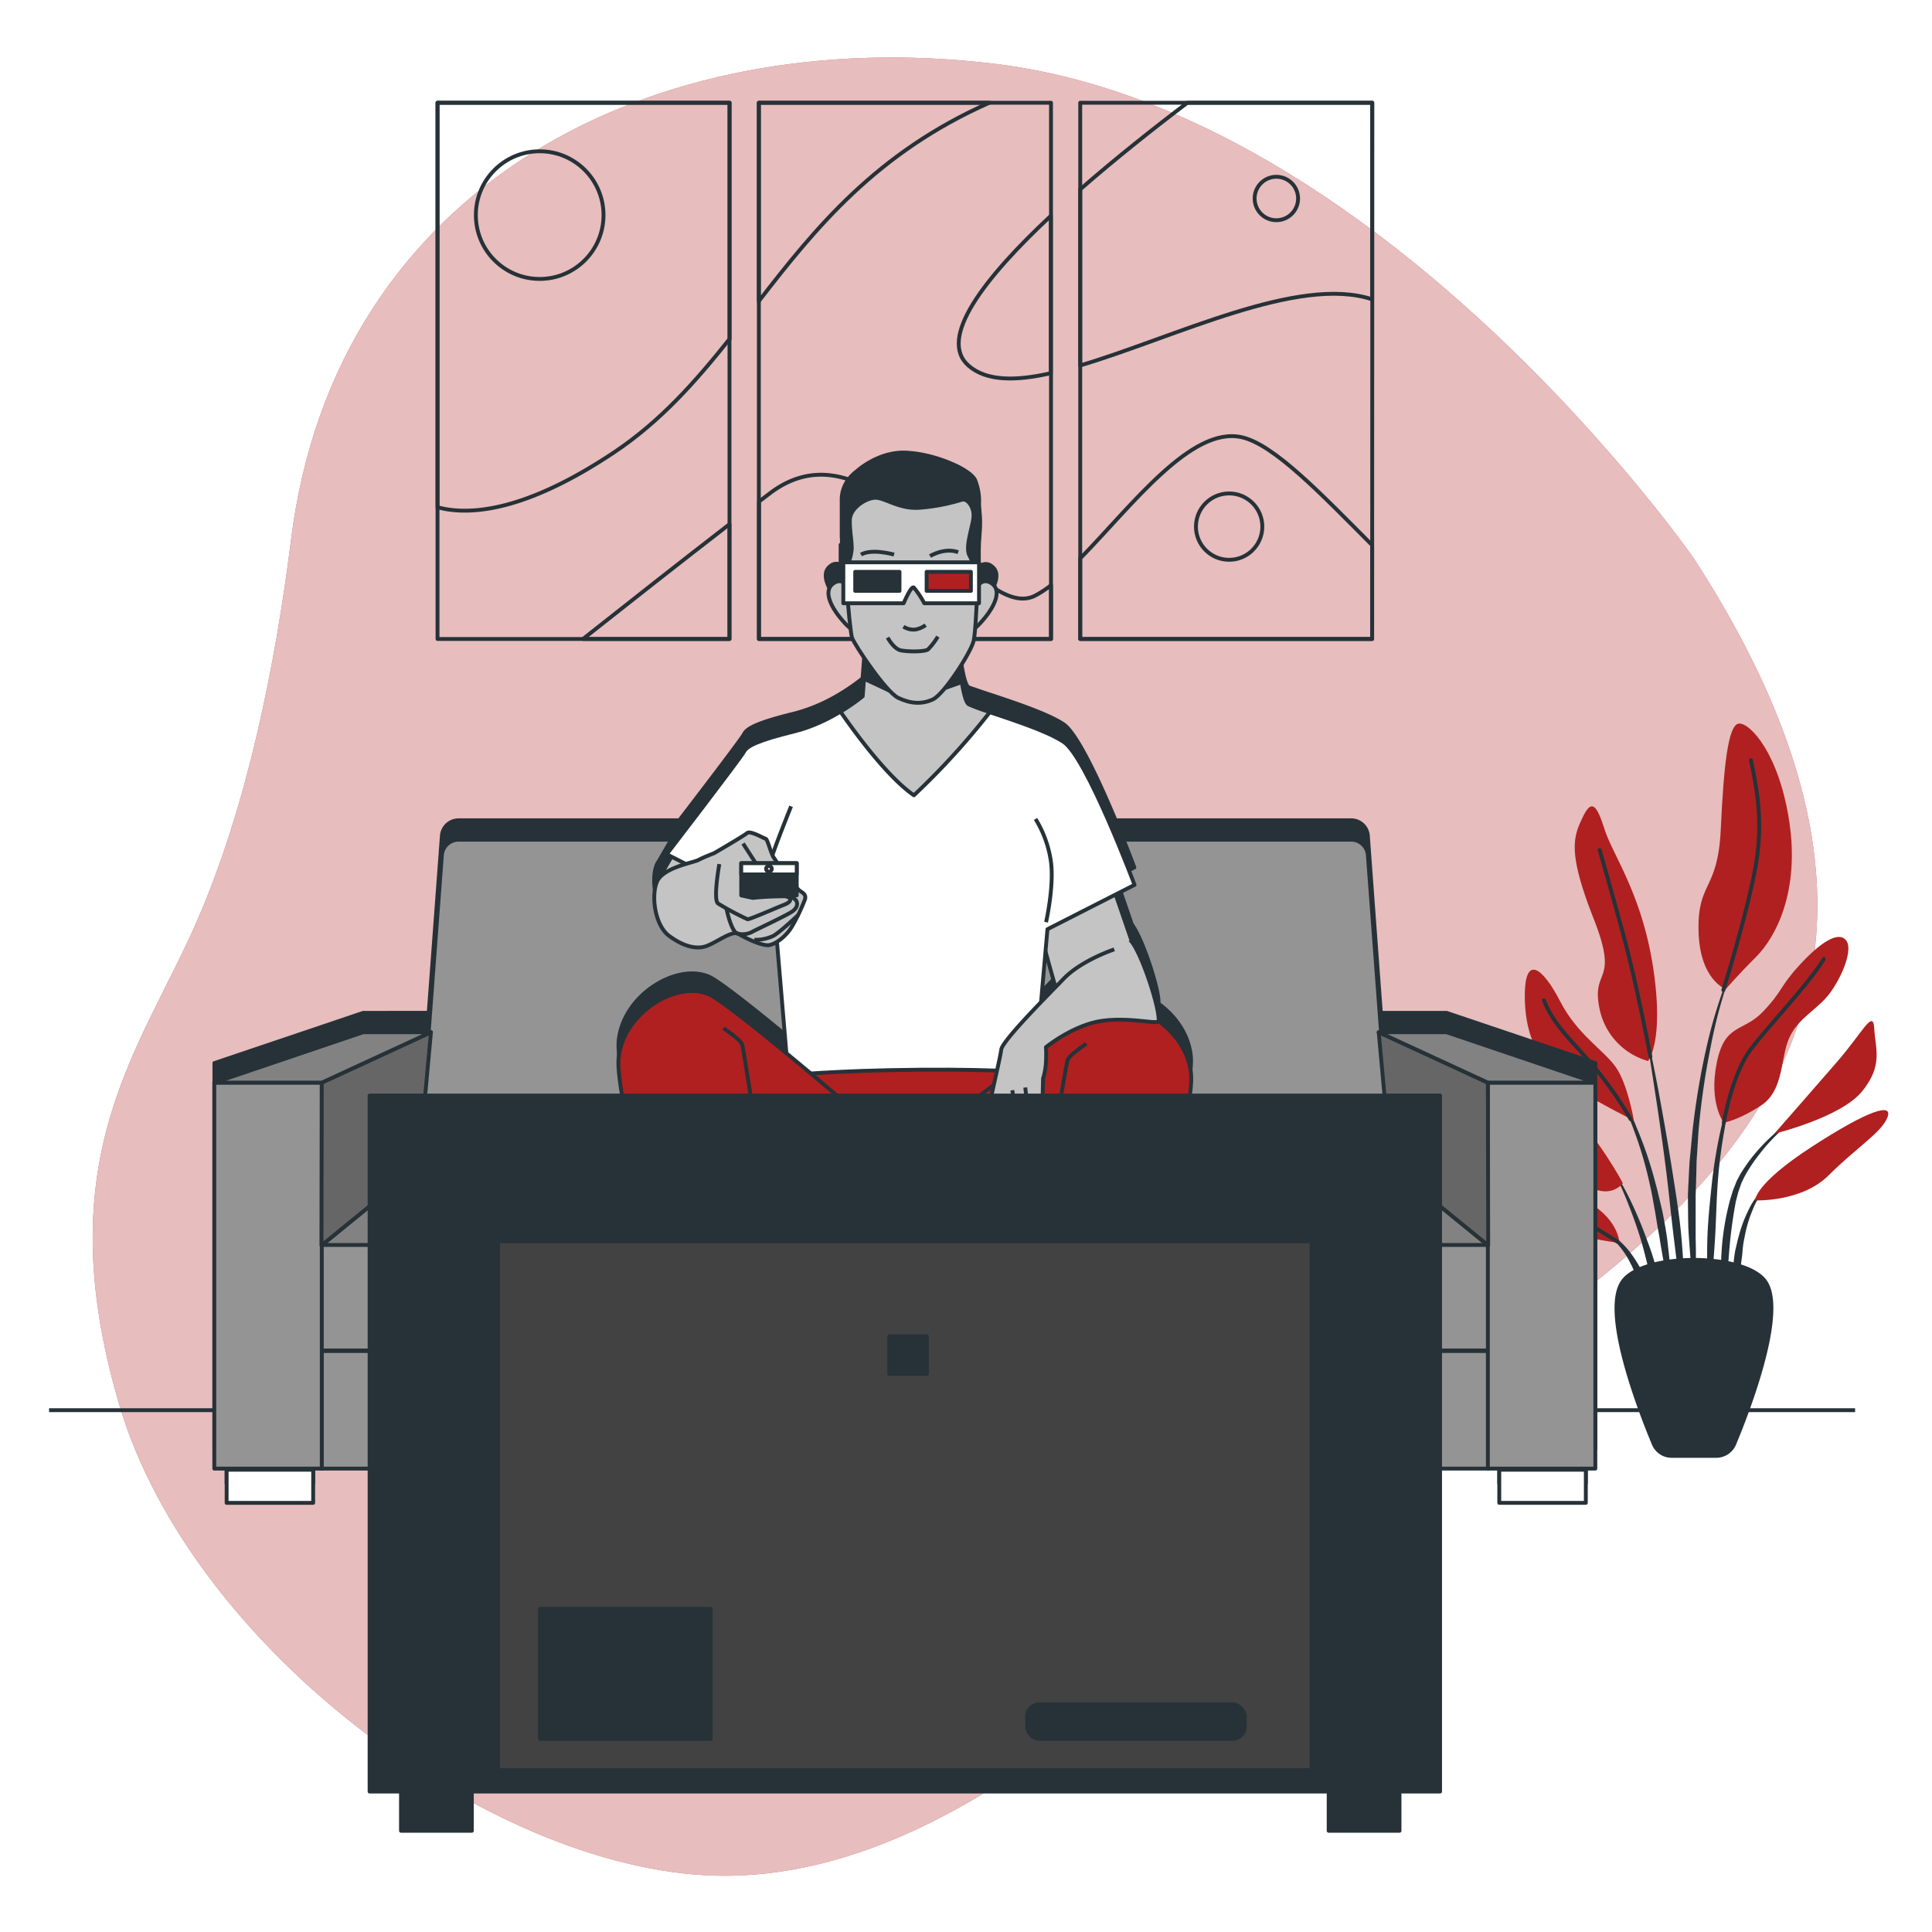 <svg class="animated" id="freepik_stories-3d-glasses" xmlns="http://www.w3.org/2000/svg" viewBox="0 0 500 500" version="1.1" xmlns:xlink="http://www.w3.org/1999/xlink" xmlns:svgjs="http://svgjs.com/svgjs"><style>svg#freepik_stories-3d-glasses:not(.animated) .animable {opacity: 0;}svg#freepik_stories-3d-glasses.animated #freepik--background-simple--inject-33 {animation: 1.5s Infinite  linear floating;animation-delay: 0s;}svg#freepik_stories-3d-glasses.animated #freepik--Plant--inject-33 {animation: 1.5s 1 forwards linear fadeIn;animation-delay: 0s;}svg#freepik_stories-3d-glasses.animated #freepik--Sofa--inject-33 {animation: 1.5s Infinite  linear wind;animation-delay: 0s;}svg#freepik_stories-3d-glasses.animated #freepik--Character--inject-33 {animation: 1.5s Infinite  linear wind;animation-delay: 0s;}svg#freepik_stories-3d-glasses.animated #freepik--Tv--inject-33 {animation: 1.5s Infinite  linear wind;animation-delay: 0s;}svg#freepik_stories-3d-glasses.animated #freepik--Table--inject-33 {animation: 1s 1 forwards ease-in slideLeft,1.5s Infinite  linear spin;animation-delay: 0s,1s;}            @keyframes floating {                0% {                    opacity: 1;                    transform: translateY(0px);                }                50% {                    transform: translateY(-10px);                }                100% {                    opacity: 1;                    transform: translateY(0px);                }            }                    @keyframes fadeIn {                0% {                    opacity: 0;                }                100% {                    opacity: 1;                }            }                    @keyframes wind {                0% {                    transform: rotate( 0deg );                }                25% {                    transform: rotate( 1deg );                }                75% {                    transform: rotate( -1deg );                }            }                    @keyframes slideLeft {                0% {                    opacity: 0;                    transform: translateX(-30px);                }                100% {                    opacity: 1;                    transform: translateX(0);                }            }                 @keyframes spin {             from {                 transform: rotate(0);               }               to {                 transform: rotate(360deg);               }         }     .animator-hidden { display: none; }</style><g id="freepik--background-simple--inject-33" class="animable" style="transform-origin: 247.159px 250.164px;"><path d="M438.41,144.57S358,28.82,257.64,16.54C169,5.69,86.77,48.07,75.33,139.63,71.25,172.25,64,208.35,51.08,238.11c-14.46,33.38-39.15,61.17-20.24,125.34s98.76,122.12,156.81,122,112.59-52.89,157.57-100.88S533.49,291.45,438.41,144.57Z" style="fill: #B02020; transform-origin: 247.159px 250.164px;" id="elsn44m71r6in" class="animable"></path><g id="el4p5s0avzpss"><path d="M438.41,144.57S358,28.82,257.64,16.54C169,5.69,86.77,48.07,75.33,139.63,71.25,172.25,64,208.35,51.08,238.11c-14.46,33.38-39.15,61.17-20.24,125.34s98.76,122.12,156.81,122,112.59-52.89,157.57-100.88S533.49,291.45,438.41,144.57Z" style="fill: rgb(255, 255, 255); opacity: 0.7; transform-origin: 247.159px 250.164px;" class="animable" id="eli3miusuf7d"></path></g></g><g id="freepik--Floor--inject-33" class="animable" style="transform-origin: 246.4px 364.95px;"><line x1="12.7" y1="364.95" x2="480.1" y2="364.95" style="fill: none; stroke: rgb(38, 50, 56); stroke-linejoin: round; transform-origin: 246.4px 364.95px;" id="elqqtc1g0i8a" class="animable"></line></g><g id="freepik--Plant--inject-33" class="animable" style="transform-origin: 439.438px 282.017px;"><path d="M448.55,250.06h0a.11.11,0,0,0-.05-.13.11.11,0,0,0-.13,0,127.23,127.23,0,0,0-6.72,21.07A196,196,0,0,0,438,292.89l-.52,5.51c-.09.92-.19,1.84-.25,2.77l-.15,2.77c-.08,1.84-.2,3.69-.25,5.54l.05,5.54.06,2.78c.05.92.11,1.84.17,2.76.14,1.85.26,3.69.43,5.53.35,3.68.9,7.34,1.47,11a.11.11,0,0,0,.1.08.09.09,0,0,0,.09-.1h0c0-1.85-.08-3.69-.13-5.53s-.21-3.67-.18-5.51,0-3.67-.06-5.5l0-2.75,0-2.75,0-5.5L439,304l.06-2.75c0-.92.1-1.83.15-2.74l.34-5.49a192.55,192.55,0,0,1,3.11-21.78A127.81,127.81,0,0,1,448.55,250.06Z" style="fill: rgb(38, 50, 56); transform-origin: 442.693px 293.539px;" id="el3t4xylb63br" class="animable"></path><path d="M449.34,278.8a.1.1,0,0,0-.06-.12.1.1,0,0,0-.12.06,128,128,0,0,0-6.22,28.31c-.49,4.81-1,9.62-1.1,14.46a121.18,121.18,0,0,0,.52,14.5.1.1,0,0,0,.08.09c.06,0,.11,0,.11-.09.56-4.81.9-9.62,1.23-14.42s.39-9.61.7-14.41a127.2,127.2,0,0,1,1.72-14.29A130.8,130.8,0,0,1,449.34,278.8Z" style="fill: rgb(38, 50, 56); transform-origin: 445.574px 307.388px;" id="elc96lvo1ylda" class="animable"></path><path d="M465.28,288.91a.12.12,0,0,0-.14,0,48.86,48.86,0,0,0-10.65,9.29,42.85,42.85,0,0,0-4.17,5.8l-.85,1.61-.67,1.68a15.56,15.56,0,0,0-.59,1.7c-.17.57-.36,1.14-.52,1.72a68.61,68.61,0,0,0-2.2,14.05,81.68,81.68,0,0,0,.53,14.16.09.09,0,0,0,.09.08.09.09,0,0,0,.1-.09l1.22-14a124.88,124.88,0,0,1,1.77-13.82c.13-.56.29-1.11.43-1.67s.29-1.12.49-1.65l.57-1.62.73-1.53a41.36,41.36,0,0,1,3.82-5.79,48.1,48.1,0,0,1,10-9.74h0A.12.12,0,0,0,465.28,288.91Z" style="fill: rgb(38, 50, 56); transform-origin: 455.348px 313.944px;" id="elgls68oml22" class="animable"></path><path d="M457.56,306.92a15.46,15.46,0,0,0-4.84,5.82,35,35,0,0,0-2.72,7.14c-.19.61-.34,1.22-.47,1.85l-.44,1.86a32.25,32.25,0,0,0-.47,3.78c0,1.28-.05,2.54,0,3.81a34.8,34.8,0,0,0,.5,3.79.1.1,0,0,0,.08.07.1.1,0,0,0,.12-.07,35.22,35.22,0,0,0,.67-3.73c.2-1.23.39-2.46.53-3.68s.35-2.44.44-3.68.26-2.45.53-3.65a32.81,32.81,0,0,1,2.08-7.07,15.62,15.62,0,0,1,4.06-6.08h0a.11.11,0,0,0,0-.12A.1.1,0,0,0,457.56,306.92Z" style="fill: rgb(38, 50, 56); transform-origin: 453.123px 320.981px;" id="elw3ala37pq6" class="animable"></path><path d="M435.22,321c-.53-6.22-1.55-12.38-2.52-18.53s-2.05-12.29-3.17-18.42-2.39-12.23-3.71-18.31a.1.1,0,0,0-.11-.08.1.1,0,0,0-.08.12c1.07,6.13,2,12.28,2.94,18.43s1.81,12.31,2.59,18.48,1.35,12.36,2.13,18.52l2.27,18.51a.11.11,0,0,0,.09.09.11.11,0,0,0,.11-.09c.07-1.56.07-3.12.11-4.69s-.07-3.12-.09-4.68C435.72,327.17,435.45,324.07,435.22,321Z" style="fill: rgb(38, 50, 56); transform-origin: 430.753px 302.735px;" id="elsqx38sra9rb" class="animable"></path><path d="M431.49,320.86c-.33-2.46-.79-4.91-1.26-7.35l-.87-3.63c-.29-1.21-.56-2.43-.91-3.62a102.28,102.28,0,0,0-4.76-14.15L423,290.4l-.83-1.67c-.53-1.13-1.17-2.21-1.77-3.29a27.75,27.75,0,0,0-4.49-6,.1.1,0,0,0-.14.14h0a27.49,27.49,0,0,1,4.11,6.09c.54,1.11,1.11,2.19,1.58,3.34l.73,1.69.64,1.73a100.24,100.24,0,0,1,4.15,14.15c.57,2.39.94,4.83,1.4,7.24l.59,3.65c.21,1.21.47,2.41.64,3.63.39,2.44.83,4.86,1.26,7.29s.82,4.88,1.34,7.32a.09.09,0,0,0,.09.08.1.1,0,0,0,.1-.1c0-2.48-.05-5-.17-7.45S431.75,323.34,431.49,320.86Z" style="fill: rgb(38, 50, 56); transform-origin: 424.075px 307.605px;" id="elx0b3xpx79ro" class="animable"></path><path d="M426.34,321.18c-1.15-3.26-2.49-6.46-3.94-9.59a85.65,85.65,0,0,0-4.95-9.08.1.1,0,0,0-.13,0,.09.09,0,0,0,0,.13,84.71,84.71,0,0,1,4.23,9.37c1.26,3.18,2.4,6.4,3.35,9.68s1.67,6.62,2.55,9.91,1.65,6.61,2.66,9.94a.11.11,0,0,0,.1.07.09.09,0,0,0,.1-.09,49.19,49.19,0,0,0-1-10.35A64,64,0,0,0,426.34,321.18Z" style="fill: rgb(38, 50, 56); transform-origin: 423.802px 322.048px;" id="el5rtzt38jbs5" class="animable"></path><path d="M426.13,332.05a22.44,22.44,0,0,0-2.74-5.74,23.81,23.81,0,0,0-4-4.95,17.3,17.3,0,0,0-2.53-1.91,10.24,10.24,0,0,0-2.88-1.3.09.09,0,0,0-.11.05.1.1,0,0,0,.05.13h0a14.28,14.28,0,0,1,4.77,3.71,22.15,22.15,0,0,1,3.32,5c1,1.79,1.44,3.76,2.26,5.6.36.95.72,1.9,1.14,2.84a23.11,23.11,0,0,0,1.25,2.87h0a.1.1,0,0,0,.19,0,24,24,0,0,0-.12-3.18C426.6,334.12,426.38,333.08,426.13,332.05Z" style="fill: rgb(38, 50, 56); transform-origin: 420.361px 328.282px;" id="elyi7mf31xt0l" class="animable"></path><path d="M426.51,274.59A17.69,17.69,0,0,1,414,261.26c-2.36-11,5.22-6.27-1.57-23.52s-5.23-21.17-2.88-26.13,3.66-3.4,5.75,3.13,9.67,16.73,12.55,35.81S426.51,274.59,426.51,274.59Z" style="fill: #B02020; transform-origin: 418.2px 241.639px;" id="elcvz441a4izo" class="animable"></path><path d="M446.64,256s-6.8-2.36-7.06-15.16,5-10.2,5.75-26.14,1.83-27.18,4.7-27.44,10.46,7.84,13.07,25.61-3.4,29.54-8.62,34.76S446.64,256,446.64,256Z" style="fill: #B02020; transform-origin: 451.65px 221.627px;" id="elrveldz15fhn" class="animable"></path><path d="M422.85,290s-1.57-9.41-4.7-13.85-9.93-8.36-14.38-17-9.4-12.8-9.14-.52,5.75,18.56,12.54,22.74S422.85,290,422.85,290Z" style="fill: #B02020; transform-origin: 408.735px 270.474px;" id="eln8mt6bgm78" class="animable"></path><path d="M420,306.22s-6.27-12-15.42-20.91-16.47-13.33-13.85-8.89,5.75,4.18,10.19,12,3.14,13.59,9.41,18S420,306.22,420,306.22Z" style="fill: #B02020; transform-origin: 405.096px 291.502px;" id="ellj32cy2isg8" class="animable"></path><path d="M419.19,321.64c-.26-.79-.52-6.54-9.4-11.24s-17.25-2.88-16.21-.52,6.53,6.27,12,8.62S419.19,321.64,419.19,321.64Z" style="fill: #B02020; transform-origin: 406.341px 314.555px;" id="el01ks5hmzqybd" class="animable"></path><path d="M446.11,290.54s-3.92-5-1.83-15.42,6.8-7.85,12-13.33,4.18-6.28,9.41-12,9.93-8.88,12-6.53-1.05,9.67-4.18,13.85-8.11,6.27-10.46,11.5-1.3,13.59-7.32,17.51S446.11,290.54,446.11,290.54Z" style="fill: #B02020; transform-origin: 461.012px 266.508px;" id="elgtd7va4rrch" class="animable"></path><path d="M459.18,293.41s9.41-10.72,16.21-18.56,9.4-13.85,9.67-8.62,2.35,9.41-3.14,16.2S459.18,293.41,459.18,293.41Z" style="fill: #B02020; transform-origin: 472.425px 278.837px;" id="el73h6oy3wkgw" class="animable"></path><path d="M454.22,310.66s-.27-4.18,14.63-13.85,21.17-11.5,19.6-7.58-8.1,7.84-15.15,14.9S454.22,310.66,454.22,310.66Z" style="fill: #B02020; transform-origin: 471.452px 298.985px;" id="eloft683szy2" class="animable"></path><path d="M427.13,273.48s-3.49-18.75-7.15-32.08S414,220,414,220" style="fill: none; stroke: rgb(38, 50, 56); stroke-linecap: round; stroke-linejoin: round; transform-origin: 420.565px 246.74px;" id="elr78ygwywbng" class="animable"></path><path d="M446,256.23s6.36-20.32,8.45-32.6-.26-21.43-1.31-26.92" style="fill: none; stroke: rgb(38, 50, 56); stroke-linecap: round; stroke-linejoin: round; transform-origin: 450.644px 226.47px;" id="els57zzfiek1" class="animable"></path><path d="M422,289.62a98.2,98.2,0,0,0-9.63-13.72c-5.75-6.8-10.19-10.46-12.81-17" style="fill: none; stroke: rgb(38, 50, 56); stroke-linecap: round; stroke-linejoin: round; transform-origin: 410.78px 274.26px;" id="elpaqj721iz5k" class="animable"></path><path d="M446.11,290.54s2.09-12.55,7.06-19.08,14.9-16.73,18.82-23.26" style="fill: none; stroke: rgb(38, 50, 56); stroke-linecap: round; stroke-linejoin: round; transform-origin: 459.05px 269.37px;" id="eldy0wue13fq7" class="animable"></path><path d="M418.58,321.35s-8.79-5.72-15.07-8.86" style="fill: none; stroke: rgb(38, 50, 56); stroke-linecap: round; stroke-linejoin: round; transform-origin: 411.045px 316.92px;" id="el20yhm9xsjjm" class="animable"></path><path d="M444.16,376.78H432.65a5,5,0,0,1-4.66-3.1c-3.76-9-13.8-35-7.75-42.37,5.76-7,30.57-7,36.33,0,6,7.37-4,33.37-7.75,42.37A5.06,5.06,0,0,1,444.16,376.78Z" style="fill: rgb(38, 50, 56); stroke: rgb(38, 50, 56); stroke-linecap: round; stroke-linejoin: round; transform-origin: 438.394px 351.42px;" id="elthtl1jcr9ge" class="animable"></path></g><g id="freepik--Pictures--inject-33" class="animable" style="transform-origin: 234.195px 95.98px;"><path d="M188.79,165.37H113.23V26.59h75.56ZM272,26.59H196.39V165.37H272Zm83.16,0H279.56V165.37h75.55Z" style="fill: none; stroke: rgb(38, 50, 56); stroke-linejoin: round; transform-origin: 234.195px 95.98px;" id="elrkcid432pi" class="animable"></path><path d="M272,151.46a27.25,27.25,0,0,1-4.08,2.67c-15.2,7.93-41-47.58-68.72-26.43l-2.76,2.1v35.57H272Z" style="fill: none; stroke: rgb(38, 50, 56); stroke-linejoin: round; transform-origin: 234.22px 144.116px;" id="elv9h2wavjlu" class="animable"></path><path d="M250.69,94.66c4.61,4,12.14,4,21.26,1.92V55.86C254.74,71.93,242.57,87.62,250.69,94.66Z" style="fill: none; stroke: rgb(38, 50, 56); stroke-linejoin: round; transform-origin: 260.032px 76.909px;" id="elfelpz16fhcv" class="animable"></path><path d="M279.56,49V94.58c24.49-7.29,56.52-23.43,75.55-17.11V26.59H307.3C298.61,33.17,288.73,41,279.56,49Z" style="fill: none; stroke: rgb(38, 50, 56); stroke-linejoin: round; transform-origin: 317.335px 60.585px;" id="elfx9rpw8cjs9" class="animable"></path><path d="M196.39,77.93C211,59.07,226.76,39.55,256.06,26.59H196.39Z" style="fill: none; stroke: rgb(38, 50, 56); stroke-linejoin: round; transform-origin: 226.225px 52.26px;" id="elz3s3ol54bn" class="animable"></path><path d="M355.11,141.08c-13.17-13.2-25.33-26-33.71-27.92-13.11-3-28.52,17.8-41.84,31.36v20.85h75.55Z" style="fill: none; stroke: rgb(38, 50, 56); stroke-linejoin: round; transform-origin: 317.335px 139.119px;" id="el2gbm82dr955" class="animable"></path><path d="M188.79,135.66c-12.58,9.72-26.57,20.73-37.92,29.71h37.92Z" style="fill: none; stroke: rgb(38, 50, 56); stroke-linejoin: round; transform-origin: 169.83px 150.515px;" id="elcmxlxe928qf" class="animable"></path><path d="M158.83,117.13c12.13-8.09,21.22-18.41,30-29.43V26.59H113.23v104.7C121.44,133.48,135.78,132.49,158.83,117.13Z" style="fill: none; stroke: rgb(38, 50, 56); stroke-linejoin: round; transform-origin: 151.03px 79.376px;" id="elo2d15w6qewh" class="animable"></path><circle cx="139.67" cy="55.67" r="16.52" style="fill: none; stroke: rgb(38, 50, 56); stroke-linejoin: round; transform-origin: 139.67px 55.67px;" id="elnt6ju75roql" class="animable"></circle><circle cx="318.1" cy="136.29" r="8.59" style="fill: none; stroke: rgb(38, 50, 56); stroke-linejoin: round; transform-origin: 318.1px 136.29px;" id="elaw8e77cygve" class="animable"></circle><path d="M335.94,51.37a5.62,5.62,0,1,1-5.62-5.62A5.62,5.62,0,0,1,335.94,51.37Z" style="fill: none; stroke: rgb(38, 50, 56); stroke-linejoin: round; transform-origin: 330.32px 51.37px;" id="elcqwlcdnapb" class="animable"></path></g><g id="freepik--Sofa--inject-33" class="animable" style="transform-origin: 234.17px 300.615px;"><path d="M374.36,262.12h-17L354,216.29a4.33,4.33,0,0,0-4.32-4h-231a4.34,4.34,0,0,0-4.32,4l-3.41,45.83H94l-38.51,13v99.9H412.88v-99.9ZM83.28,344.63v-.15H385.06v.15Z" style="fill: rgb(38, 50, 56); stroke: rgb(38, 50, 56); stroke-linecap: round; stroke-linejoin: round; transform-origin: 234.185px 293.655px;" id="ell53kmdk9lu" class="animable"></path><rect x="58.65" y="375.34" width="22.4" height="8.58" style="fill: rgb(38, 50, 56); stroke: rgb(38, 50, 56); stroke-linecap: round; stroke-linejoin: round; transform-origin: 69.85px 379.63px;" id="elorbjd6ec35t" class="animable"></rect><rect x="388.01" y="375.34" width="22.4" height="8.58" style="fill: rgb(38, 50, 56); stroke: rgb(38, 50, 56); stroke-linecap: round; stroke-linejoin: round; transform-origin: 399.21px 379.63px;" id="el9kyy57vhvrb" class="animable"></rect><path d="M360,301.8H108.36l6-80.49a4.34,4.34,0,0,1,4.32-4h231a4.33,4.33,0,0,1,4.32,4Z" style="fill: rgb(148, 148, 148); stroke: rgb(38, 50, 56); stroke-linejoin: round; transform-origin: 234.18px 259.555px;" id="elbuhw5bgud6j" class="animable"></path><polygon points="385.14 322.3 83.2 322.3 108.36 301.8 359.98 301.8 385.14 322.3" style="fill: rgb(130, 130, 130); stroke: rgb(38, 50, 56); stroke-linejoin: round; transform-origin: 234.17px 312.05px;" id="elojr1cpar5" class="animable"></polygon><rect x="83.2" y="322.19" width="301.94" height="27.31" style="fill: rgb(148, 148, 148); stroke: rgb(38, 50, 56); stroke-linejoin: round; transform-origin: 234.17px 335.845px;" id="el0n7zqqsshq6" class="animable"></rect><rect x="83.28" y="349.65" width="301.94" height="30.43" style="fill: rgb(148, 148, 148); stroke: rgb(38, 50, 56); stroke-linejoin: round; transform-origin: 234.25px 364.865px;" id="elpam9wb6mla" class="animable"></rect><rect x="55.46" y="280.18" width="27.81" height="99.9" style="fill: rgb(148, 148, 148); stroke: rgb(38, 50, 56); stroke-linejoin: round; transform-origin: 69.365px 330.13px;" id="elevwsbvl1m5l" class="animable"></rect><polygon points="83.28 280.18 111.53 267.14 108.36 301.8 83.2 322.3 83.28 280.18" style="fill: rgb(102, 102, 102); stroke: rgb(38, 50, 56); stroke-linejoin: round; transform-origin: 97.365px 294.72px;" id="eljf510jbskhk" class="animable"></polygon><polygon points="111.53 267.14 93.98 267.14 55.47 280.18 83.28 280.18 111.53 267.14" style="fill: rgb(130, 130, 130); stroke: rgb(38, 50, 56); stroke-linejoin: round; transform-origin: 83.5px 273.66px;" id="elx1hcb131v7" class="animable"></polygon><g id="el0m9xn1d8ju7e"><rect x="385.06" y="280.18" width="27.81" height="99.9" style="fill: rgb(148, 148, 148); stroke: rgb(38, 50, 56); stroke-linejoin: round; transform-origin: 398.965px 330.13px; transform: rotate(180deg);" class="animable" id="eltan9pbrnqb8"></rect></g><polygon points="385.06 280.18 356.81 267.14 359.98 301.8 385.14 322.3 385.06 280.18" style="fill: rgb(102, 102, 102); stroke: rgb(38, 50, 56); stroke-linejoin: round; transform-origin: 370.975px 294.72px;" id="el0k6ywicov2r" class="animable"></polygon><polygon points="356.81 267.14 374.36 267.14 412.88 280.18 385.06 280.18 356.81 267.14" style="fill: rgb(130, 130, 130); stroke: rgb(38, 50, 56); stroke-linejoin: round; transform-origin: 384.845px 273.66px;" id="eluljujiw2xog" class="animable"></polygon><rect x="58.65" y="380.36" width="22.4" height="8.58" style="fill: rgb(255, 255, 255); stroke: rgb(38, 50, 56); stroke-linejoin: round; transform-origin: 69.85px 384.65px;" id="elgbz8eg57af" class="animable"></rect><rect x="388.01" y="380.36" width="22.4" height="8.58" style="fill: rgb(255, 255, 255); stroke: rgb(38, 50, 56); stroke-linejoin: round; transform-origin: 399.21px 384.65px;" id="el1sou32dsrsh" class="animable"></rect></g><g id="freepik--Character--inject-33" class="animable" style="transform-origin: 234.17px 260.04px;"><path d="M295.21,395.77a1.74,1.74,0,0,0,.11-.18c.1-.2.19-.41.27-.62a.93.93,0,0,0,0-.13,4.34,4.34,0,0,0,.19-.73v-.06c.52-2.94-1.16-6.84-5.34-9.63a24,24,0,0,1-8.39-10.22l.16-.15c.78-.78,4.68-3.71,5.46-4.68s.59-1.56-.39-5.27,0-7,.59-9.36,21.67-69.26,20.31-81.55c-.62-5.6-4.08-10.38-8.41-13.47,0,0,.05-.05.05-.08.29-3.27-4.13-16.79-6.91-20.41-1.74-5.11-3.36-9.78-4.22-12.26l4.88-2.48s-12.36-33.09-18.36-37.08c-4.11-2.74-13.25-5.74-19.19-7.71l-.82-.27-.23-.08-.65-.21-.3-.1-.5-.17-.28-.1-.53-.18-.16-.06-.59-.21-.14,0-.36-.14-.15-.06-.27-.12-.11,0-.26-.13h0c-.51-.31-.95-1.55-1.32-3.17l-.12-.56c-.34-1.64-.61-3.58-.81-5.33l-.06-.63a31.71,31.71,0,0,0,3.48-6.65,24.92,24.92,0,0,0,.44-3.43,17.61,17.61,0,0,0,2.66-2.8c2.17-2.68,4.34-6.77,1.79-8.68a2.38,2.38,0,0,0-3.41.14V141h-.23c.07-1.95.12-3.59.16-4.68v-.13c0-.11,0-.22,0-.32v-.16a1.55,1.55,0,0,1,0-.22v-.13a1,1,0,0,0,0-.17v-.08a.62.62,0,0,1,0-.15h0c0-.14,0-.39.06-.7s.06-.64.08-1c0-.22,0-.45,0-.69,0-.7,0-1.48,0-2.3a14.63,14.63,0,0,0-1.07-6.11c-.61-1.11-2.28-2.34-4.52-3.46a37.35,37.35,0,0,0-9.3-3.08,28.28,28.28,0,0,0-4.17-.49c-7.15-.24-12.57,4.81-12.57,4.81a10,10,0,0,0-1.93,1.85,8.69,8.69,0,0,0-2,5.17v1a1.62,1.62,0,0,0,0,.22c0,.14,0,.28,0,.43v.27c0,.15,0,.3,0,.46s0,.21,0,.32,0,.34,0,.52,0,.2,0,.31l0,.63a2.81,2.81,0,0,1,0,.29c0,.31,0,.62,0,1,0,.11,0,.23,0,.34s0,.46,0,.69,0,.32,0,.48,0,.39,0,.59l0,.55,0,.55c0,.21,0,.41,0,.62l0,.51c0,.23,0,.45.05.67l0,.49c0,.23,0,.47,0,.72s0,.22,0,.33V141h-.33v5.15a2.38,2.38,0,0,0-2.7.39c-2.55,1.91-.38,6,1.79,8.68A17.34,17.34,0,0,0,220,158a15.7,15.7,0,0,0,.43,2.54,44.42,44.42,0,0,0,3.5,5.74l-.7,9.28a49.79,49.79,0,0,1-5.75,4,44.18,44.18,0,0,1-11.88,5.1C196,187,193.28,188.5,192.55,190s-20,26.54-20,26.54l1.26.64-3.38,5.8a3.66,3.66,0,0,0-.43.74c-1.57,3.64-.52,11.25,3.12,14s7.09,3.64,9.8,2.6c2.51-1,6-3.64,7.76-3.26a1.07,1.07,0,0,0,.36.14c1.56.93,6.15,3.23,8,2.91a5.85,5.85,0,0,0,2-.85L203.52,268c-7.53-6.2-15.4-12.48-19-14.68-8-4.88-23,3.51-24.39,15.8s19.82,82.5,20.41,84.84,1.56,5.66.58,9.36-1.17,4.3-.39,5.27,4.68,3.9,5.46,4.68a1.92,1.92,0,0,0,1.09.64,24,24,0,0,1-8.5,10.48c-4.19,2.79-5.86,6.69-5.34,9.63v.06a4.61,4.61,0,0,0,.19.73.93.93,0,0,0,0,.13c.08.21.17.42.27.62a1.74,1.74,0,0,0,.11.18,5.39,5.39,0,0,0,.33.5c.06.08.13.15.19.22s.24.26.37.38a3.92,3.92,0,0,0,.32.25c.12.09.24.19.37.27s.32.17.49.25l.33.16a7,7,0,0,0,.95.28l1.08.18a18.67,18.67,0,0,0,2.26.13,23.54,23.54,0,0,0,2.35-.15c.79-.09,1.58-.23,2.37-.39s1.58-.38,2.36-.61a30.73,30.73,0,0,0,7.34-3.26,15.9,15.9,0,0,0,3.6-3.31c.27-.33.54-.66.8-1s.67-.89,1-1.34c.45-.63.87-1.26,1.28-1.88.61-.92,1.19-1.8,1.72-2.58.36-.52.7-1,1-1.39a6.74,6.74,0,0,1,.93-1c.87-.73,2-1.47,2.95-2.31a9.71,9.71,0,0,0,.92-.89,4.72,4.72,0,0,0,.41-.48,4.84,4.84,0,0,0,1.13-2.88,4.91,4.91,0,0,0-.15-1.44,29.47,29.47,0,0,1-1-5.85l-.22.05a7.94,7.94,0,0,0-1.15-3.17c-1.17-1.57-1.36-2.15-.78-6s1.37-7.22.2-9.56-2.15,0-4.1-8.78-5.27-34.73-5.27-34.73a36.42,36.42,0,0,0,10.34,5.47A72.25,72.25,0,0,0,224.22,314l.4,0c2.68.37,5.45.62,8.2.81a64,64,0,0,0,7.71,0l0,.08,3.71-.2a71.07,71.07,0,0,0,15.41-3.12A36.36,36.36,0,0,0,270,306.16s-3.32,25.94-5.27,34.72-2.92,6.44-4.09,8.78-.39,5.66.19,9.56.39,4.49-.78,6-1.37,4.88-1.37,4.88l.49.25c-.15.83-.35,1.84-.64,3.1a4.91,4.91,0,0,0-.15,1.44,4.84,4.84,0,0,0,1.13,2.88,4.72,4.72,0,0,0,.41.48,9.71,9.71,0,0,0,.92.89c1,.84,2.07,1.58,2.95,2.31,1.32,1.1,2.94,4,4.95,6.82A20.61,20.61,0,0,0,274.1,394a31.07,31.07,0,0,0,8.51,3.59l1.19.28a21.52,21.52,0,0,0,6.87.42c.4,0,.8-.11,1.19-.19h0a6.59,6.59,0,0,0,.95-.28l.33-.16c.17-.08.34-.16.49-.25s.25-.18.37-.27a3.92,3.92,0,0,0,.32-.25c.13-.12.25-.25.37-.38s.13-.14.19-.22A5.39,5.39,0,0,0,295.21,395.77Zm-24.5-127.31h0a31.46,31.46,0,0,1,2.67-1.9Zm-1.29-11.62,1.15-13.09c.82,3,1.72,6.22,2.59,9.23C272.13,254,270.82,255.38,269.42,256.84Z" style="fill: rgb(38, 50, 56); stroke: rgb(38, 50, 56); stroke-linecap: round; stroke-linejoin: round; transform-origin: 234.154px 257.759px;" id="elr0e2wzf8s3m" class="animable"></path><polygon points="174.38 220.71 170.01 228.21 175.11 231.75 192.09 238.11 194.59 228.31 174.38 220.71" style="fill: rgb(196, 196, 196); stroke: rgb(38, 50, 56); stroke-linejoin: round; transform-origin: 182.3px 229.41px;" id="ellqf7k1er1g" class="animable"></polygon><path d="M204.2,275.48s-4.36,23.72,0,32.44,16.63,10.63,28.62,11.45,24.81-2.18,29.45-4.9,8.72-19.91,7.63-26.18-2.09-10.55-2.09-10.55S227.92,269.76,204.2,275.48Z" style="fill: #B02020; stroke: rgb(38, 50, 56); stroke-linejoin: round; transform-origin: 236.17px 296.461px;" id="el2gtohuo74xy" class="animable"></path><path d="M288.08,229.64s11.41,32.58,11.7,35.59-2.85,7.12-8.7,7.4-12.84-3.56-14.41-6.3-8.85-30.26-8.85-30.26Z" style="fill: rgb(196, 196, 196); stroke: rgb(38, 50, 56); stroke-linejoin: round; transform-origin: 283.809px 251.142px;" id="el85jq0z2ywmh" class="animable"></path><path d="M224.18,168l-.91,12.18s-8,6.73-17.63,9.09-12.36,3.82-13.09,5.27-20,26.54-20,26.54l27.81,14.18L204,278.29s12-1.27,34-1.45,29.81.9,29.81.9l3.27-37.26L293.62,229S281.26,196,275.26,192s-22.72-8.55-24.54-9.64-2.73-14-2.73-14Z" style="fill: rgb(255, 255, 255); stroke: rgb(38, 50, 56); stroke-linejoin: round; transform-origin: 233.085px 223.145px;" id="elxh3fh699kig" class="animable"></path><path d="M200.55,233.39s-1.63-7.27-1.45-9.27,5.63-15.45,5.63-15.45" style="fill: rgb(255, 255, 255); stroke: rgb(38, 50, 56); stroke-linejoin: round; transform-origin: 201.908px 221.03px;" id="el33heicyh8f3" class="animable"></path><path d="M270.72,238.66s2.36-10.36,1.09-16.72a28.73,28.73,0,0,0-3.82-10" style="fill: rgb(255, 255, 255); stroke: rgb(38, 50, 56); stroke-linejoin: round; transform-origin: 270.088px 225.3px;" id="eliztqo0xg5sn" class="animable"></path><path d="M256.18,184.28a48.84,48.84,0,0,1-5.46-2c-1.82-1.09-2.73-14-2.73-14L224.18,168l-.91,12.18a49.79,49.79,0,0,1-5.75,4c2.92,4.23,11.83,16.7,19,21.64A192.5,192.5,0,0,0,256.18,184.28Z" style="fill: rgb(196, 196, 196); stroke: rgb(38, 50, 56); stroke-linejoin: round; transform-origin: 236.85px 186.91px;" id="elts8brh29u" class="animable"></path><path d="M235.49,181.25l13.24-4.65c-.29-4.22-.74-8.28-.74-8.28L224.18,168l-.32,7.77Z" style="fill: rgb(38, 50, 56); stroke: rgb(38, 50, 56); stroke-linejoin: round; transform-origin: 236.295px 174.625px;" id="elasz2ld3yg8w" class="animable"></path><path d="M219.64,152.08s-1.54-2.94-4.09-1-.38,6,1.79,8.68,3.06,3.06,3.06,3.06Z" style="fill: rgb(196, 196, 196); stroke: rgb(38, 50, 56); stroke-linejoin: round; transform-origin: 217.399px 156.619px;" id="el4kgv5ohlasl" class="animable"></path><path d="M252.7,152.08s1.53-2.94,4.08-1,.38,6-1.79,8.68-3.06,3.06-3.06,3.06Z" style="fill: rgb(196, 196, 196); stroke: rgb(38, 50, 56); stroke-linejoin: round; transform-origin: 254.931px 156.619px;" id="elqytsngeaj" class="animable"></path><path d="M222,126.42s-3.82,2.59-3.95,7,1.73,29.69,2.47,31.66,8.75,14,11.95,15.53,6.16,1.72,9,.37,9.61-11.83,10.47-15,1.35-25.39,1.48-26.5.74-7.88-.86-10.84-10.85-6.78-18-7S222,126.42,222,126.42Z" style="fill: rgb(196, 196, 196); stroke: rgb(38, 50, 56); stroke-linejoin: round; transform-origin: 235.843px 151.759px;" id="elhsgydc8rml" class="animable"></path><path d="M234.52,121.62c-7.15-.25-12.57,4.8-12.57,4.8s-3.82,2.59-3.95,7c-.05,1.92.27,7.76.7,13.91h0a11.66,11.66,0,0,0,1.73-5.3c0-2.59-.49-4.07-.49-7.39s4.68-6.16,7.14-5.79,5.92,2.83,10.6,2.58a50.08,50.08,0,0,0,11.21-2.09c1.48-.49,3.45,2,3,4.93s-2.1,7.39-1,9.49c.63,1.18,1.49,3.35,2.13,5,.17-4.82.29-8.87.34-9.33.12-1.11.74-7.88-.86-10.84S241.66,121.86,234.52,121.62Z" style="fill: rgb(38, 50, 56); stroke: rgb(38, 50, 56); stroke-linejoin: round; transform-origin: 235.787px 135.186px;" id="elrzqwnoobhs" class="animable"></path><path d="M218.25,145.52v10.6h15.61c.55-1.26,2-4.47,2.63-4.07a23,23,0,0,1,2.71,4.07h14.17v-10.6Z" style="fill: rgb(255, 255, 255); stroke: rgb(38, 50, 56); stroke-linejoin: round; transform-origin: 235.81px 150.82px;" id="eltxwkaeqpg6" class="animable"></path><rect x="221.33" y="147.99" width="11.46" height="4.93" style="fill: rgb(38, 50, 56); stroke: rgb(38, 50, 56); stroke-linejoin: round; transform-origin: 227.06px 150.455px;" id="elszoc56utg4m" class="animable"></rect><rect x="239.81" y="147.99" width="11.46" height="4.93" style="fill: #B02020; stroke: rgb(38, 50, 56); stroke-linejoin: round; transform-origin: 245.54px 150.455px;" id="elusla0bx6zm" class="animable"></rect><path d="M233.81,162.17a4.87,4.87,0,0,0,3.06.76,6.55,6.55,0,0,0,2.68-1.15" style="fill: none; stroke: rgb(38, 50, 56); stroke-linejoin: round; transform-origin: 236.68px 162.364px;" id="elr93dgiwcr8c" class="animable"></path><path d="M229.72,165s1.53,2.94,3.45,3.32,6.13.39,7-.25a17.9,17.9,0,0,0,2.55-3.32" style="fill: none; stroke: rgb(38, 50, 56); stroke-linejoin: round; transform-origin: 236.22px 166.666px;" id="el7dzgu2pmy32" class="animable"></path><path d="M240.7,143.91s3.7-2.3,7.28-1" style="fill: none; stroke: rgb(38, 50, 56); stroke-linejoin: round; transform-origin: 244.34px 143.211px;" id="el9z1ukqfu0q" class="animable"></path><path d="M231.38,143.53s-5.74-1.66-8.55,0" style="fill: none; stroke: rgb(38, 50, 56); stroke-linejoin: round; transform-origin: 227.105px 143.161px;" id="elamdrs8yh7zp" class="animable"></path><path d="M184.8,220.81s7.71-4.48,8.54-5.21,4.28,1.36,4.8,1.46,1.35,3.86,2.18,5a23.12,23.12,0,0,1,1.46,2.29s4.17,5.53,5.32,6.26,1.45,1.14,1.25,2.08a47.59,47.59,0,0,1-3.34,7c-1.35,2.4-4.06,4.58-5.94,4.9s-6.46-2-8-2.92-5.42,2.08-8.12,3.12-6.15.11-9.8-2.6-4.69-10.31-3.12-14,9.37-4.9,10.73-5.63S184.8,220.81,184.8,220.81Z" style="fill: rgb(196, 196, 196); stroke: rgb(38, 50, 56); stroke-linejoin: round; transform-origin: 188.865px 230.325px;" id="elyfv24ya9wod" class="animable"></path><line x1="192.3" y1="218.31" x2="195.74" y2="223.62" style="fill: none; stroke: rgb(38, 50, 56); stroke-linejoin: round; transform-origin: 194.02px 220.965px;" id="el3suury4dmsf" class="animable"></line><rect x="191.83" y="223.39" width="14.36" height="8.33" style="fill: rgb(38, 50, 56); stroke: rgb(38, 50, 56); stroke-linejoin: round; transform-origin: 199.01px 227.555px;" id="ela3hkuoxs2bg" class="animable"></rect><rect x="191.83" y="223.39" width="14.36" height="2.91" style="fill: rgb(255, 255, 255); stroke: rgb(38, 50, 56); stroke-linejoin: round; transform-origin: 199.01px 224.845px;" id="elul9buga24pn" class="animable"></rect><path d="M199.73,224.85a.73.73,0,1,0-.72.73A.73.73,0,0,0,199.73,224.85Z" style="fill: rgb(255, 255, 255); stroke: rgb(38, 50, 56); stroke-linejoin: round; transform-origin: 199px 224.85px;" id="elk8dzx4v2tuj" class="animable"></path><path d="M186.16,223.62s-1.67,9.28-.32,10.21a73.29,73.29,0,0,0,7.61,4.07c.52.1,7.08-2.81,9.48-3.75s1.77-2,.21-2.19a79,79,0,0,0-8.34.42l-3-.65" style="fill: none; stroke: rgb(38, 50, 56); stroke-linejoin: round; transform-origin: 194.919px 230.761px;" id="el4bay9p6ueo6" class="animable"></path><path d="M188,235.09s1.25,6.35,3,6.56a5.44,5.44,0,0,0,3.54-.42c.63-.42,9.48-4.48,10.74-5.52s1.14-2.08.72-2.71a3.82,3.82,0,0,0-1.56-1" style="fill: none; stroke: rgb(38, 50, 56); stroke-linejoin: round; transform-origin: 197.145px 236.888px;" id="elm92ryw5u3nd" class="animable"></path><path d="M195.22,243.21a10.64,10.64,0,0,0,4.9-1c2-1.15,6.56-5.52,6.56-5.52" style="fill: none; stroke: rgb(38, 50, 56); stroke-linejoin: round; transform-origin: 200.95px 239.953px;" id="el0dyep8zk2pbd" class="animable"></path><path d="M187.93,376.68A24.28,24.28,0,0,1,178.76,389c-7,4.68-7,12.48-1.37,13.65s13.08-1.17,17.76-4.09,8-10.54,10.34-12.49,6.24-3.9,5.26-8a29.47,29.47,0,0,1-1-5.85S190.27,377.26,187.93,376.68Z" style="fill: rgb(255, 255, 255); stroke: rgb(38, 50, 56); stroke-linejoin: round; transform-origin: 192.115px 387.589px;" id="el5hg3czlv6i" class="animable"></path><path d="M210.75,378c-.11-.49-.22-1-.31-1.38-3,1.71-6.08,6.2-8.46,11.14-2.74,5.65-8.59,10.34-17.76,12.68-7,1.79-9.92-1.22-10.89-2.73a4.89,4.89,0,0,0,4.06,4.87c5.66,1.17,13.08-1.17,17.76-4.09s8-10.54,10.34-12.49S211.73,382.14,210.75,378Z" style="fill: rgb(255, 255, 255); stroke: rgb(38, 50, 56); stroke-linejoin: round; transform-origin: 192.117px 389.754px;" id="elf0bxa2d2fbn" class="animable"></path><path d="M221.29,287.52s-28.79-24.75-36.79-29.63-23,3.51-24.39,15.8,19.82,82.5,20.41,84.84,1.56,5.66.58,9.37-1.17,4.29-.39,5.26,4.68,3.91,5.46,4.69,1,1,8.59.58,15-4.49,15-4.49-.2-3.31-1.37-4.87-1.36-2.15-.78-6.05,1.37-7.22.2-9.56-2.15,0-4.1-8.78S198.46,310,198.46,310a36.53,36.53,0,0,0,10.34,5.46,72.25,72.25,0,0,0,15.42,3.12l3.7.19" style="fill: #B02020; stroke: rgb(38, 50, 56); stroke-linejoin: round; transform-origin: 193.982px 317.559px;" id="elqxx0qt86nqn" class="animable"></path><path d="M198.46,310s-6-38.22-6.35-39.58-4.88-4.3-4.88-4.3" style="fill: none; stroke: rgb(38, 50, 56); stroke-linejoin: round; transform-origin: 192.845px 288.06px;" id="elzs6jlt2xegg" class="animable"></path><path d="M202.76,370.82c-3.52,1.56-9.37,4.49-12.29,4.69s14.63-8.59,14.63-8.59" style="fill: none; stroke: rgb(38, 50, 56); stroke-linejoin: round; transform-origin: 197.621px 371.217px;" id="elq1cv5miacmg" class="animable"></path><path d="M281.32,376.68A24.28,24.28,0,0,0,290.49,389c7,4.68,7,12.48,1.37,13.65s-13.08-1.17-17.76-4.09S266.1,388,263.76,386s-6.24-3.9-5.26-8a29.47,29.47,0,0,0,1-5.85S279,377.26,281.32,376.68Z" style="fill: rgb(255, 255, 255); stroke: rgb(38, 50, 56); stroke-linejoin: round; transform-origin: 277.135px 387.554px;" id="el4pcy8k5cn4t" class="animable"></path><path d="M258.5,378c.11-.49.22-1,.31-1.38,3,1.71,6.08,6.2,8.46,11.14,2.74,5.65,8.59,10.34,17.76,12.68,7,1.79,9.92-1.22,10.89-2.73a4.89,4.89,0,0,1-4.06,4.87c-5.66,1.17-13.08-1.17-17.76-4.09S266.1,388,263.76,386,257.52,382.14,258.5,378Z" style="fill: rgb(255, 255, 255); stroke: rgb(38, 50, 56); stroke-linejoin: round; transform-origin: 277.133px 389.754px;" id="elzi4h5cy6elh" class="animable"></path><path d="M247.14,288.27s28.7-21.47,36.7-26.34,23,3.51,24.39,15.8-19.73,79.21-20.31,81.55-1.56,5.65-.59,9.36,1.17,4.29.39,5.27-4.68,3.9-5.46,4.68-1,1-8.58.59-15-4.49-15-4.49.2-3.32,1.37-4.88,1.37-2.14.78-6.05-1.37-7.21-.19-9.55,2.14,0,4.09-8.78S270,310.7,270,310.7a36.08,36.08,0,0,1-10.34,5.46,71.07,71.07,0,0,1-15.41,3.12l-3.71.2" style="fill: #B02020; stroke: rgb(38, 50, 56); stroke-linejoin: round; transform-origin: 274.418px 319.953px;" id="elpq2bc71q007" class="animable"></path><path d="M270,310.7s5.87-34.92,6.26-36.29,4.88-4.29,4.88-4.29" style="fill: none; stroke: rgb(38, 50, 56); stroke-linejoin: round; transform-origin: 275.57px 290.41px;" id="el6sijidpd2wf" class="animable"></path><path d="M263.34,367.67s17.55,8.78,14.63,8.58-8.78-3.12-12.29-4.68" style="fill: none; stroke: rgb(38, 50, 56); stroke-linejoin: round; transform-origin: 270.819px 371.962px;" id="elu81dh8tgkni" class="animable"></path><path d="M288.37,245.7s-8.67,2.87-13.25,7.76c-2.08,2.22-15.7,15.72-16,18.18s-3.39,15.05-3.15,15.43,2,6.68,2.79,8.12,4.71,4.49,5.27,4.95,2.32.91,2.81.49a2.22,2.22,0,0,0,.6-1.2s1.09.18,1.47-.67a6.43,6.43,0,0,0,.5-1.61,2.15,2.15,0,0,0,1.57-2,45.93,45.93,0,0,0-1.27-6.85l.24-9.18a17.42,17.42,0,0,0,.74-4.21,33.43,33.43,0,0,0,0-3.91s7-5.68,14.35-6.78,14.72,1.05,14.81,0c.31-3.47-4.7-18.51-7.41-21" style="fill: rgb(196, 196, 196); stroke: rgb(38, 50, 56); stroke-linejoin: round; transform-origin: 277.91px 272.008px;" id="elv31drys1th8" class="animable"></path><path d="M265.34,281.44s.74,7.13,1.44,8.75,2.65,7,2.65,7" style="fill: none; stroke: rgb(38, 50, 56); stroke-linejoin: round; transform-origin: 267.385px 289.315px;" id="el2l1imego18f" class="animable"></path><path d="M267.46,299.43s-3.7-7-4-8.39-1.48-8.89-1.48-8.89" style="fill: none; stroke: rgb(38, 50, 56); stroke-linejoin: round; transform-origin: 264.72px 290.79px;" id="elid9p99g85" class="animable"></path><path d="M258.38,284.08s1.45,9.35,1.7,10.33a34.25,34.25,0,0,0,2.5,4.6" style="fill: none; stroke: rgb(38, 50, 56); stroke-linejoin: round; transform-origin: 260.48px 291.545px;" id="el34yu8eilg6a" class="animable"></path></g><g id="freepik--Tv--inject-33" class="animable" style="transform-origin: 234.17px 378.67px;"><rect x="103.78" y="318.67" width="18.33" height="155.14" style="fill: rgb(38, 50, 56); stroke: rgb(38, 50, 56); stroke-linecap: round; stroke-linejoin: round; transform-origin: 112.945px 396.24px;" id="el1pzs4yk7ggl" class="animable"></rect><rect x="343.86" y="318.67" width="18.33" height="155.14" style="fill: rgb(38, 50, 56); stroke: rgb(38, 50, 56); stroke-linecap: round; stroke-linejoin: round; transform-origin: 353.025px 396.24px;" id="eldvem38wm6ik" class="animable"></rect><rect x="95.65" y="283.53" width="277.04" height="180.12" style="fill: rgb(38, 50, 56); stroke: rgb(38, 50, 56); stroke-linecap: round; stroke-linejoin: round; transform-origin: 234.17px 373.59px;" id="elm3v0q29uno" class="animable"></rect><rect x="128.9" y="321.23" width="210.53" height="136.88" style="fill: rgb(66, 66, 66); stroke: rgb(38, 50, 56); stroke-linecap: round; stroke-linejoin: round; transform-origin: 234.165px 389.67px;" id="el4rqf7a2f4x5" class="animable"></rect><rect x="265.81" y="441.09" width="56.35" height="8.92" rx="3.19" style="fill: rgb(38, 50, 56); stroke: rgb(38, 50, 56); stroke-linecap: round; stroke-linejoin: round; transform-origin: 293.985px 445.55px;" id="elt0j9psec05k" class="animable"></rect><rect x="139.74" y="416.37" width="44.19" height="33.65" style="fill: rgb(38, 50, 56); stroke: rgb(38, 50, 56); stroke-linecap: round; stroke-linejoin: round; transform-origin: 161.835px 433.195px;" id="eli0nwnonsymc" class="animable"></rect><rect x="230.14" y="345.83" width="9.73" height="9.73" style="fill: rgb(38, 50, 56); stroke: rgb(38, 50, 56); stroke-linecap: round; stroke-linejoin: round; transform-origin: 235.005px 350.695px;" id="elnxady4zpye" class="animable"></rect></g><g id="freepik--Table--inject-33" class="animable animator-hidden" style="transform-origin: 234.25px 473.81px;"><line x1="39.96" y1="473.81" x2="428.54" y2="473.81" style="fill: rgb(255, 255, 255); stroke: rgb(38, 50, 56); stroke-linejoin: round; transform-origin: 234.25px 473.81px;" id="el1ff7sha4q4f" class="animable"></line></g><defs>     <filter id="active" height="200%">         <feMorphology in="SourceAlpha" result="DILATED" operator="dilate" radius="2"></feMorphology>                <feFlood flood-color="#32DFEC" flood-opacity="1" result="PINK"></feFlood>        <feComposite in="PINK" in2="DILATED" operator="in" result="OUTLINE"></feComposite>        <feMerge>            <feMergeNode in="OUTLINE"></feMergeNode>            <feMergeNode in="SourceGraphic"></feMergeNode>        </feMerge>    </filter>    <filter id="hover" height="200%">        <feMorphology in="SourceAlpha" result="DILATED" operator="dilate" radius="2"></feMorphology>                <feFlood flood-color="#ff0000" flood-opacity="0.5" result="PINK"></feFlood>        <feComposite in="PINK" in2="DILATED" operator="in" result="OUTLINE"></feComposite>        <feMerge>            <feMergeNode in="OUTLINE"></feMergeNode>            <feMergeNode in="SourceGraphic"></feMergeNode>        </feMerge>            <feColorMatrix type="matrix" values="0   0   0   0   0                0   1   0   0   0                0   0   0   0   0                0   0   0   1   0 "></feColorMatrix>    </filter></defs></svg>